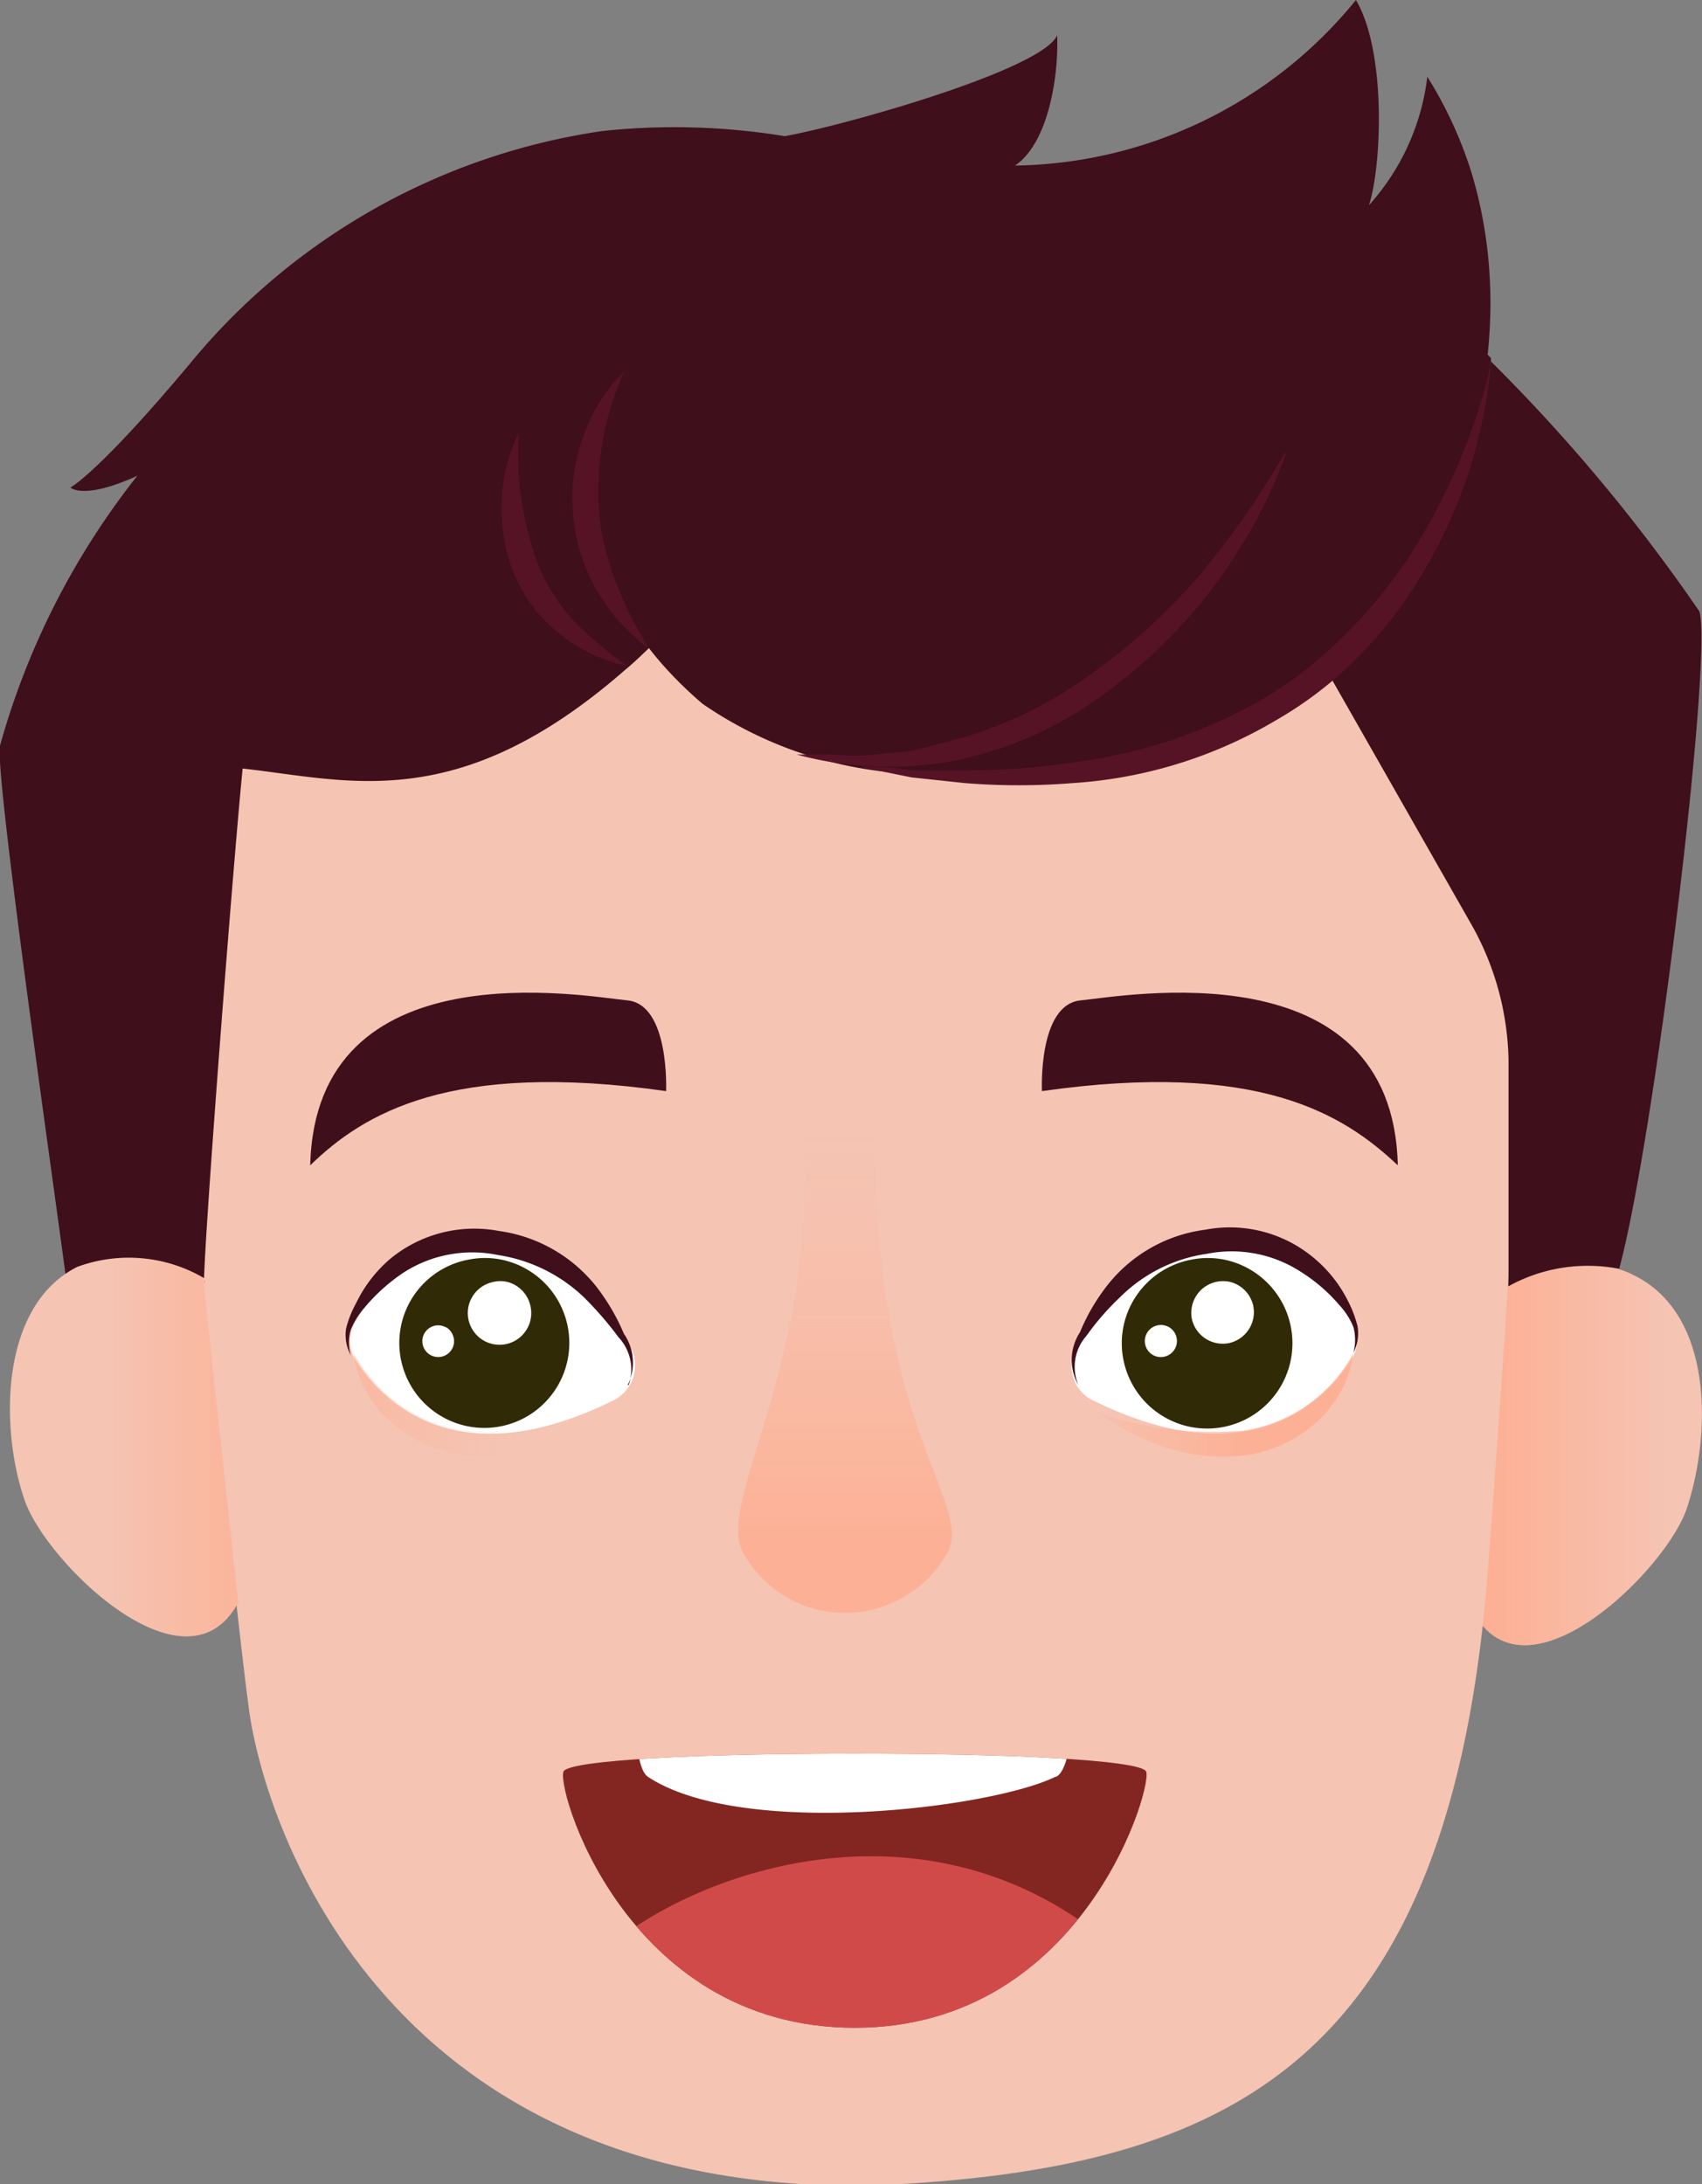 <svg id="Group_2989" data-name="Group 2989" xmlns="http://www.w3.org/2000/svg" xmlns:xlink="http://www.w3.org/1999/xlink" viewBox="0 0 53.66 68.86"><rect x="0" y="0" width="53.66" height="68.86" fill="#808080" stroke="none"/><defs><style>.cls-1{fill:none;}.cls-2{fill:#f5c4b3;}.cls-3{fill:url(#linear-gradient);}.cls-4{fill:#3f0f1b;}.cls-5{fill:#561326;}.cls-6{fill:url(#linear-gradient-2);}.cls-7{fill:#832621;}.cls-8{clip-path:url(#clip-path);}.cls-9{fill:#d14a4a;}.cls-10{fill:#fff;}.cls-11{fill:url(#linear-gradient-3);}.cls-12{fill:url(#linear-gradient-4);}.cls-13{fill:url(#linear-gradient-5);}.cls-14{fill:url(#linear-gradient-6);}.cls-15{fill:#312a07;}.cls-16{fill:url(#linear-gradient-7);}</style><linearGradient id="linear-gradient" x1="-802.89" y1="532.18" x2="-801.89" y2="532.18" gradientTransform="matrix(7.22, 0, 0, -11.93, 5842.2, 6396.68)" gradientUnits="userSpaceOnUse"><stop offset="0" stop-color="#ffaa8b"/><stop offset="1" stop-color="#ffaa8b" stop-opacity="0"/></linearGradient><linearGradient id="linear-gradient-2" x1="-802.62" y1="532.23" x2="-801.62" y2="532.23" gradientTransform="matrix(7.2, 0, 0, -11.95, 5782.13, 6404.65)" gradientUnits="userSpaceOnUse"><stop offset="0" stop-color="#ffaa8b" stop-opacity="0"/><stop offset="1" stop-color="#ffaa8b"/></linearGradient><clipPath id="clip-path"><path class="cls-1" d="M36.12,55.83c-.32-.34-4.18-.54-9.17-.54s-8.85.2-9.17.54,1.85,8.1,9.17,8.1S36.42,56.07,36.12,55.83Z"/></clipPath><linearGradient id="linear-gradient-3" x1="-792.44" y1="540.46" x2="-792.44" y2="541.49" gradientTransform="matrix(6.7, 0, 0, -15.06, 5337.82, 8187.56)" gradientUnits="userSpaceOnUse"><stop offset="0" stop-color="#ffaa8b" stop-opacity="0.7"/><stop offset="0.1" stop-color="#ffaa8b" stop-opacity="0.58"/><stop offset="0.29" stop-color="#ffaa8b" stop-opacity="0.38"/><stop offset="0.47" stop-color="#ffaa8b" stop-opacity="0.21"/><stop offset="0.63" stop-color="#ffaa8b" stop-opacity="0.1"/><stop offset="0.77" stop-color="#ffaa8b" stop-opacity="0.03"/><stop offset="0.87" stop-color="#ffaa8b" stop-opacity="0"/></linearGradient><linearGradient id="linear-gradient-4" x1="-590.11" y1="480.4" x2="-591.11" y2="480.4" gradientTransform="matrix(5.37, 0, 0, -5.37, 4083.11, 2620.39)" gradientUnits="userSpaceOnUse"><stop offset="0" stop-color="#248157"/><stop offset="1" stop-color="#24816a" stop-opacity="0"/></linearGradient><linearGradient id="linear-gradient-5" x1="-311.26" y1="403.44" x2="-312.26" y2="403.44" gradientTransform="matrix(2.95, 0, 0, -2.95, 1833.94, 1233.4)" xlink:href="#linear-gradient-4"/><linearGradient id="linear-gradient-6" x1="-815.37" y1="419.41" x2="-814.3" y2="419.41" gradientTransform="matrix(7.99, 0, 0, -3.26, 6523.97, 1409.97)" xlink:href="#linear-gradient-3"/><linearGradient id="linear-gradient-7" x1="-814.09" y1="419.92" x2="-815.16" y2="419.92" gradientTransform="matrix(7.98, 0, 0, -3.27, 6535.4, 1416.12)" xlink:href="#linear-gradient-3"/></defs><path id="Path_5289" data-name="Path 5289" class="cls-2" d="M53.19,47.53c-.62,1.93-5.1,6.37-6.75,3.27l1.07-10.22h0A5.17,5.17,0,0,1,51,40a3.07,3.07,0,0,1,.5.2C54.05,41.44,53.94,45.24,53.19,47.53Z"/><path id="Path_5290" data-name="Path 5290" class="cls-3" d="M53.19,47.53c-.62,1.93-5.1,6.37-6.75,3.27l1.07-10.22h0A5.17,5.17,0,0,1,51,40a3.07,3.07,0,0,1,.5.2C54.05,41.44,53.94,45.24,53.19,47.53Z"/><path id="Path_5291" data-name="Path 5291" class="cls-2" d="M5.63,32.9s1.7,17.2,2.22,21,4.43,15.36,19.79,15c11.08-.51,18.11-3.77,19.28-19.51s1.22-20.18,1.22-20.18L44.66,18.45,41.13,13.5,28.34,12.17l-11.07.13L10,13.08,8.51,17.64Z"/><path id="Path_5292" data-name="Path 5292" class="cls-4" d="M51.05,40a5.17,5.17,0,0,0-3.49.55V33.41a9,9,0,0,0-1.22-4.35L42,21.44a13.77,13.77,0,0,0,3-3.66,15.38,15.38,0,0,0,2-6.39,54.53,54.53,0,0,1,6.58,7.89C54,20.77,52.17,35.85,51.05,40Z"/><path id="Path_5293" data-name="Path 5293" class="cls-4" d="M47,11.43a15.38,15.38,0,0,1-2,6.39,13.57,13.57,0,0,1-3,3.65h0l-.2-.35h0l-.55-.07-4.66-.66-1-.14c-3.36-.45-7.9-1.06-13.29-1.74-.66.73-1.3,1.39-1.92,2h0c-.23.22-.44.42-.66.6-5.28,4.62-8.72,3.49-12.07,3.12-.3,3-1.22,14.9-1.22,16.25v-.1a4.67,4.67,0,0,0-4-.37l-.36.21C1.75,37.74-.18,24.33,0,23.51A24.13,24.13,0,0,1,4.33,15c-1.71.78-2.11.37-2.11.37S3.1,14.92,6,11.45a20.68,20.68,0,0,1,13-7.32,21.49,21.49,0,0,1,5.72.16A133.44,133.44,0,0,1,42.52,8.55,11.64,11.64,0,0,1,47,11.28.35.35,0,0,1,47,11.43Z"/><path id="Path_5294" data-name="Path 5294" class="cls-4" d="M6.45,40.4v.14c-1.89-1.44-4.32,0-4.32,0a1.23,1.23,0,0,0-.06-.39l.36-.21a4.7,4.7,0,0,1,4,.36Z"/><path id="Path_5295" data-name="Path 5295" class="cls-4" d="M20.27,10.56s-4.58,6.1,1.88,11.63a12.58,12.58,0,0,0,6.18,2.18,20.65,20.65,0,0,0,8.53-.58c7.55-2.2,11.74-10.9,9.55-18.29A13,13,0,0,0,45,2.42a7.36,7.36,0,0,1-1.84,4.05c.4-1.22.56-4.82-.41-6.47A14.1,14.1,0,0,1,32,5.22c1.06-.71,1.38-2.84,1.33-4.11-.47,1.11-7,2.93-8.74,3.21Z"/><path id="Path_5296" data-name="Path 5296" class="cls-5" d="M47,11.43a15.38,15.38,0,0,1-2,6.39,13.57,13.57,0,0,1-3,3.65h0a12.11,12.11,0,0,1-1.74,1.22,14.36,14.36,0,0,1-6.45,2,21.19,21.19,0,0,1-3.38,0l-1.69-.18-1.63-.33a8.43,8.43,0,0,1,1.66.11h1.66a22.66,22.66,0,0,0,3.29-.24A16,16,0,0,0,39.88,22a11.66,11.66,0,0,0,1.43-1,15.67,15.67,0,0,0,3.17-3.53,19.86,19.86,0,0,0,2.17-4.67A11,11,0,0,0,47,11.43Z"/><path id="Path_5297" data-name="Path 5297" class="cls-5" d="M40.54,14.32A16.23,16.23,0,0,1,34.64,22,11.77,11.77,0,0,1,30,24a11.16,11.16,0,0,1-4.88-.21h1.21a5,5,0,0,0,1.22,0l1.22-.12L30,23.35a13.09,13.09,0,0,0,4.26-2,19.28,19.28,0,0,0,3.52-3.17,26.34,26.34,0,0,0,2.73-3.91Z"/><path id="Path_5298" data-name="Path 5298" class="cls-5" d="M16.35,13.67A10.09,10.09,0,0,0,17,17.88a6,6,0,0,0,1.12,1.73A13.22,13.22,0,0,0,19.78,21a5.2,5.2,0,0,1-2.93-1.8,6.59,6.59,0,0,1-.6-1,5.35,5.35,0,0,1-.43-2.3,5,5,0,0,1,.53-2.23Z"/><path id="Path_5299" data-name="Path 5299" class="cls-5" d="M19.67,11.73a9.22,9.22,0,0,0-.78,4.45,8,8,0,0,0,.52,2.16c.14.36.29.71.46,1.05s.39.68.56,1.05a8.56,8.56,0,0,1-.89-.82,6.51,6.51,0,0,1-.72-1,5.78,5.78,0,0,1-.75-2.37,5.59,5.59,0,0,1,.3-2.43A5.13,5.13,0,0,1,19.67,11.73Z"/><path id="Path_5300" data-name="Path 5300" class="cls-2" d="M6.44,40.3a4.7,4.7,0,0,0-4-.36C0,41.16,0,45,.76,47.25c.62,1.94,5.1,6.37,6.75,3.27"/><path id="Path_5301" data-name="Path 5301" class="cls-6" d="M7.51,50.52c-1.66,3.1-6.1-1.33-6.75-3.25-.69-2.15-.82-5.7,1.3-7.13l.35-.2a4.69,4.69,0,0,1,4,.36v.1Z"/><path id="Path_5302" data-name="Path 5302" class="cls-4" d="M21,34.4s.12-2.73-1.22-2.86-9.83-1.7-10,5.2C11.45,35.12,14.17,33.43,21,34.4Z"/><path id="Path_5303" data-name="Path 5303" class="cls-4" d="M32.85,34.4s-.13-2.73,1.22-2.86,9.84-1.7,10,5.2C42.35,35.12,39.68,33.43,32.85,34.4Z"/><path id="Path_5304" data-name="Path 5304" class="cls-7" d="M36.12,55.83c-.32-.34-4.18-.54-9.17-.54s-8.85.2-9.17.54,1.85,8.1,9.17,8.1S36.43,56.07,36.12,55.83Z"/><g class="cls-8"><g id="Group_2870" data-name="Group 2870"><path id="Path_5305" data-name="Path 5305" class="cls-9" d="M34.9,61.19c-2,3.13-4.95,6.1-8.21,6-3.52-.13-6.1-3-7.69-5.65C21.71,59.1,29,56.36,34.9,61.19Z"/><path id="Path_5306" data-name="Path 5306" class="cls-10" d="M33.82,53.82c-.06,2.2-.55,2.2-.55,2.2-2.05,1-9.89,1.95-12.84,0-.32-.21-.38-1.22-.43-2a.78.78,0,0,1,.45-.21C25.35,53.56,31.6,53.11,33.82,53.82Z"/></g></g><path id="Path_5308" data-name="Path 5308" class="cls-11" d="M27.58,35.78H25.34c.38,7.32-2.73,11.5-1.94,13.12a3.66,3.66,0,0,0,5,1.5,3.62,3.62,0,0,0,1.5-1.5C30.61,47.28,27.58,45.1,27.58,35.78Z"/><path id="Path_5309" data-name="Path 5309" class="cls-10" d="M19.9,42.54c-1.32-3-5.92-5.57-8.69-.88a1.16,1.16,0,0,0,0,1.22c.79,1.22,3.1,3.73,8.07,1.3a1.24,1.24,0,0,0,.65-1.61l0,0Z"/><path id="Path_5310" data-name="Path 5310" class="cls-12" d="M18.38,41.82a2.69,2.69,0,1,1-3.15-2.12,2.7,2.7,0,0,1,3.15,2.12Z"/><path id="Path_5311" data-name="Path 5311" class="cls-13" d="M17.22,42.11a1.47,1.47,0,1,1-1.7-1.22,1.29,1.29,0,0,1,.48,0A1.51,1.51,0,0,1,17.22,42.11Z"/><path id="Path_5312" data-name="Path 5312" class="cls-10" d="M16.71,42.36a.5.5,0,1,0,.41-.57.62.62,0,0,0-.19.07A.5.5,0,0,0,16.71,42.36Z"/><path id="Path_5313" data-name="Path 5313" class="cls-10" d="M14.31,41.15A1,1,0,0,0,15,42.37a.92.92,0,0,0,.57,0,.94.94,0,0,0,.72-.7,1,1,0,0,0-.71-1.22.85.85,0,0,0-.5,0A.94.94,0,0,0,14.31,41.15Z"/><path id="Path_5314" data-name="Path 5314" class="cls-14" d="M11.15,42.66a4.75,4.75,0,0,0,3.5,2.44,11.73,11.73,0,0,0,4.48-.54A6.85,6.85,0,0,1,17,45.64a5.46,5.46,0,0,1-2.44.22,4.14,4.14,0,0,1-2.27-1.07A3.37,3.37,0,0,1,11.15,42.66Z"/><path id="Path_5315" data-name="Path 5315" class="cls-4" d="M19.82,43.67a1.49,1.49,0,0,0-.32-1.51,11.07,11.07,0,0,0-1.05-1.22,5,5,0,0,0-2.74-1.37,4,4,0,0,0-3,.56,5.82,5.82,0,0,0-1.22,1.1,2.49,2.49,0,0,0-.43.69,1.4,1.4,0,0,0,0,.81,1.35,1.35,0,0,1-.15-.84,3.34,3.34,0,0,1,.32-.81,4.28,4.28,0,0,1,1.07-1.39,4.17,4.17,0,0,1,3.43-.88,4.74,4.74,0,0,1,3.06,1.74,6.63,6.63,0,0,1,.88,1.5,1.6,1.6,0,0,1,.12,1.62Z"/><path id="Path_5316" data-name="Path 5316" class="cls-10" d="M33.9,42.54c1.34-3,5.93-5.57,8.7-.88a1.12,1.12,0,0,1,0,1.22c-.8,1.22-3.1,3.73-8.08,1.3a1.21,1.21,0,0,1-.64-1.6l0,0Z"/><g id="Group_2942" data-name="Group 2942"><path id="Path_5317" data-name="Path 5317" class="cls-15" d="M35.42,41.82a2.69,2.69,0,1,0,3.16-2.11,2.65,2.65,0,0,0-1,0A2.69,2.69,0,0,0,35.42,41.82Z"/><path id="Path_5318" data-name="Path 5318" class="cls-15" d="M36.6,42.11a1.47,1.47,0,0,0,1.21,1.7,1.35,1.35,0,0,0,.49,0,1.51,1.51,0,0,0,1.22-1.22,1.48,1.48,0,0,0-2.93-.46Z"/><path id="Path_5319" data-name="Path 5319" class="cls-10" d="M37.1,42.36a.51.51,0,0,1-.58.42.5.5,0,0,1,.16-1,.54.54,0,0,1,.19.07A.51.51,0,0,1,37.1,42.36Z"/><path id="Path_5320" data-name="Path 5320" class="cls-10" d="M39.51,41.16a1,1,0,0,1-.74,1.18,1,1,0,0,1-1.19-.74,1,1,0,0,1,.74-1.18,1,1,0,0,1,.48,0A1,1,0,0,1,39.51,41.16Z"/></g><g id="Group_2943" data-name="Group 2943"><path id="Path_5317-2" data-name="Path 5317-2" class="cls-15" d="M12.64,41.82a2.68,2.68,0,1,0,3.15-2.11,2.6,2.6,0,0,0-1,0A2.67,2.67,0,0,0,12.64,41.82Z"/><path id="Path_5318-2" data-name="Path 5318-2" class="cls-15" d="M13.81,42.11A1.48,1.48,0,0,0,15,43.81a1.35,1.35,0,0,0,.49,0,1.51,1.51,0,0,0,1.22-1.22,1.48,1.48,0,0,0-2.93-.46Z"/><path id="Path_5319-2" data-name="Path 5319-2" class="cls-10" d="M14.31,42.36a.5.5,0,1,1-.42-.57.68.68,0,0,1,.2.07A.52.52,0,0,1,14.31,42.36Z"/><path id="Path_5320-2" data-name="Path 5320-2" class="cls-10" d="M16.72,41.16a1,1,0,1,1-1.18-.74.94.94,0,0,1,.47,0A1,1,0,0,1,16.72,41.16Z"/></g><path id="Path_5321" data-name="Path 5321" class="cls-16" d="M42.67,42.66a3.56,3.56,0,0,1-1.12,2.14,4.23,4.23,0,0,1-2.27,1.08,5.76,5.76,0,0,1-2.44-.22,7,7,0,0,1-2.15-1.09,11.61,11.61,0,0,0,4.49.54A4.75,4.75,0,0,0,42.67,42.66Z"/><path id="Path_5322" data-name="Path 5322" class="cls-4" d="M34,43.67A1.6,1.6,0,0,1,34.05,42a6.28,6.28,0,0,1,.88-1.5A4.69,4.69,0,0,1,38,38.77a4.12,4.12,0,0,1,3.41.88A4.21,4.21,0,0,1,42.49,41a3.77,3.77,0,0,1,.31.81,1.35,1.35,0,0,1-.13.84,1.59,1.59,0,0,0,0-.81,2.26,2.26,0,0,0-.44-.69A5.32,5.32,0,0,0,41,40.09a4,4,0,0,0-2.95-.56,4.85,4.85,0,0,0-2.74,1.37,8.21,8.21,0,0,0-1.06,1.22A1.47,1.47,0,0,0,34,43.67Z"/></svg>